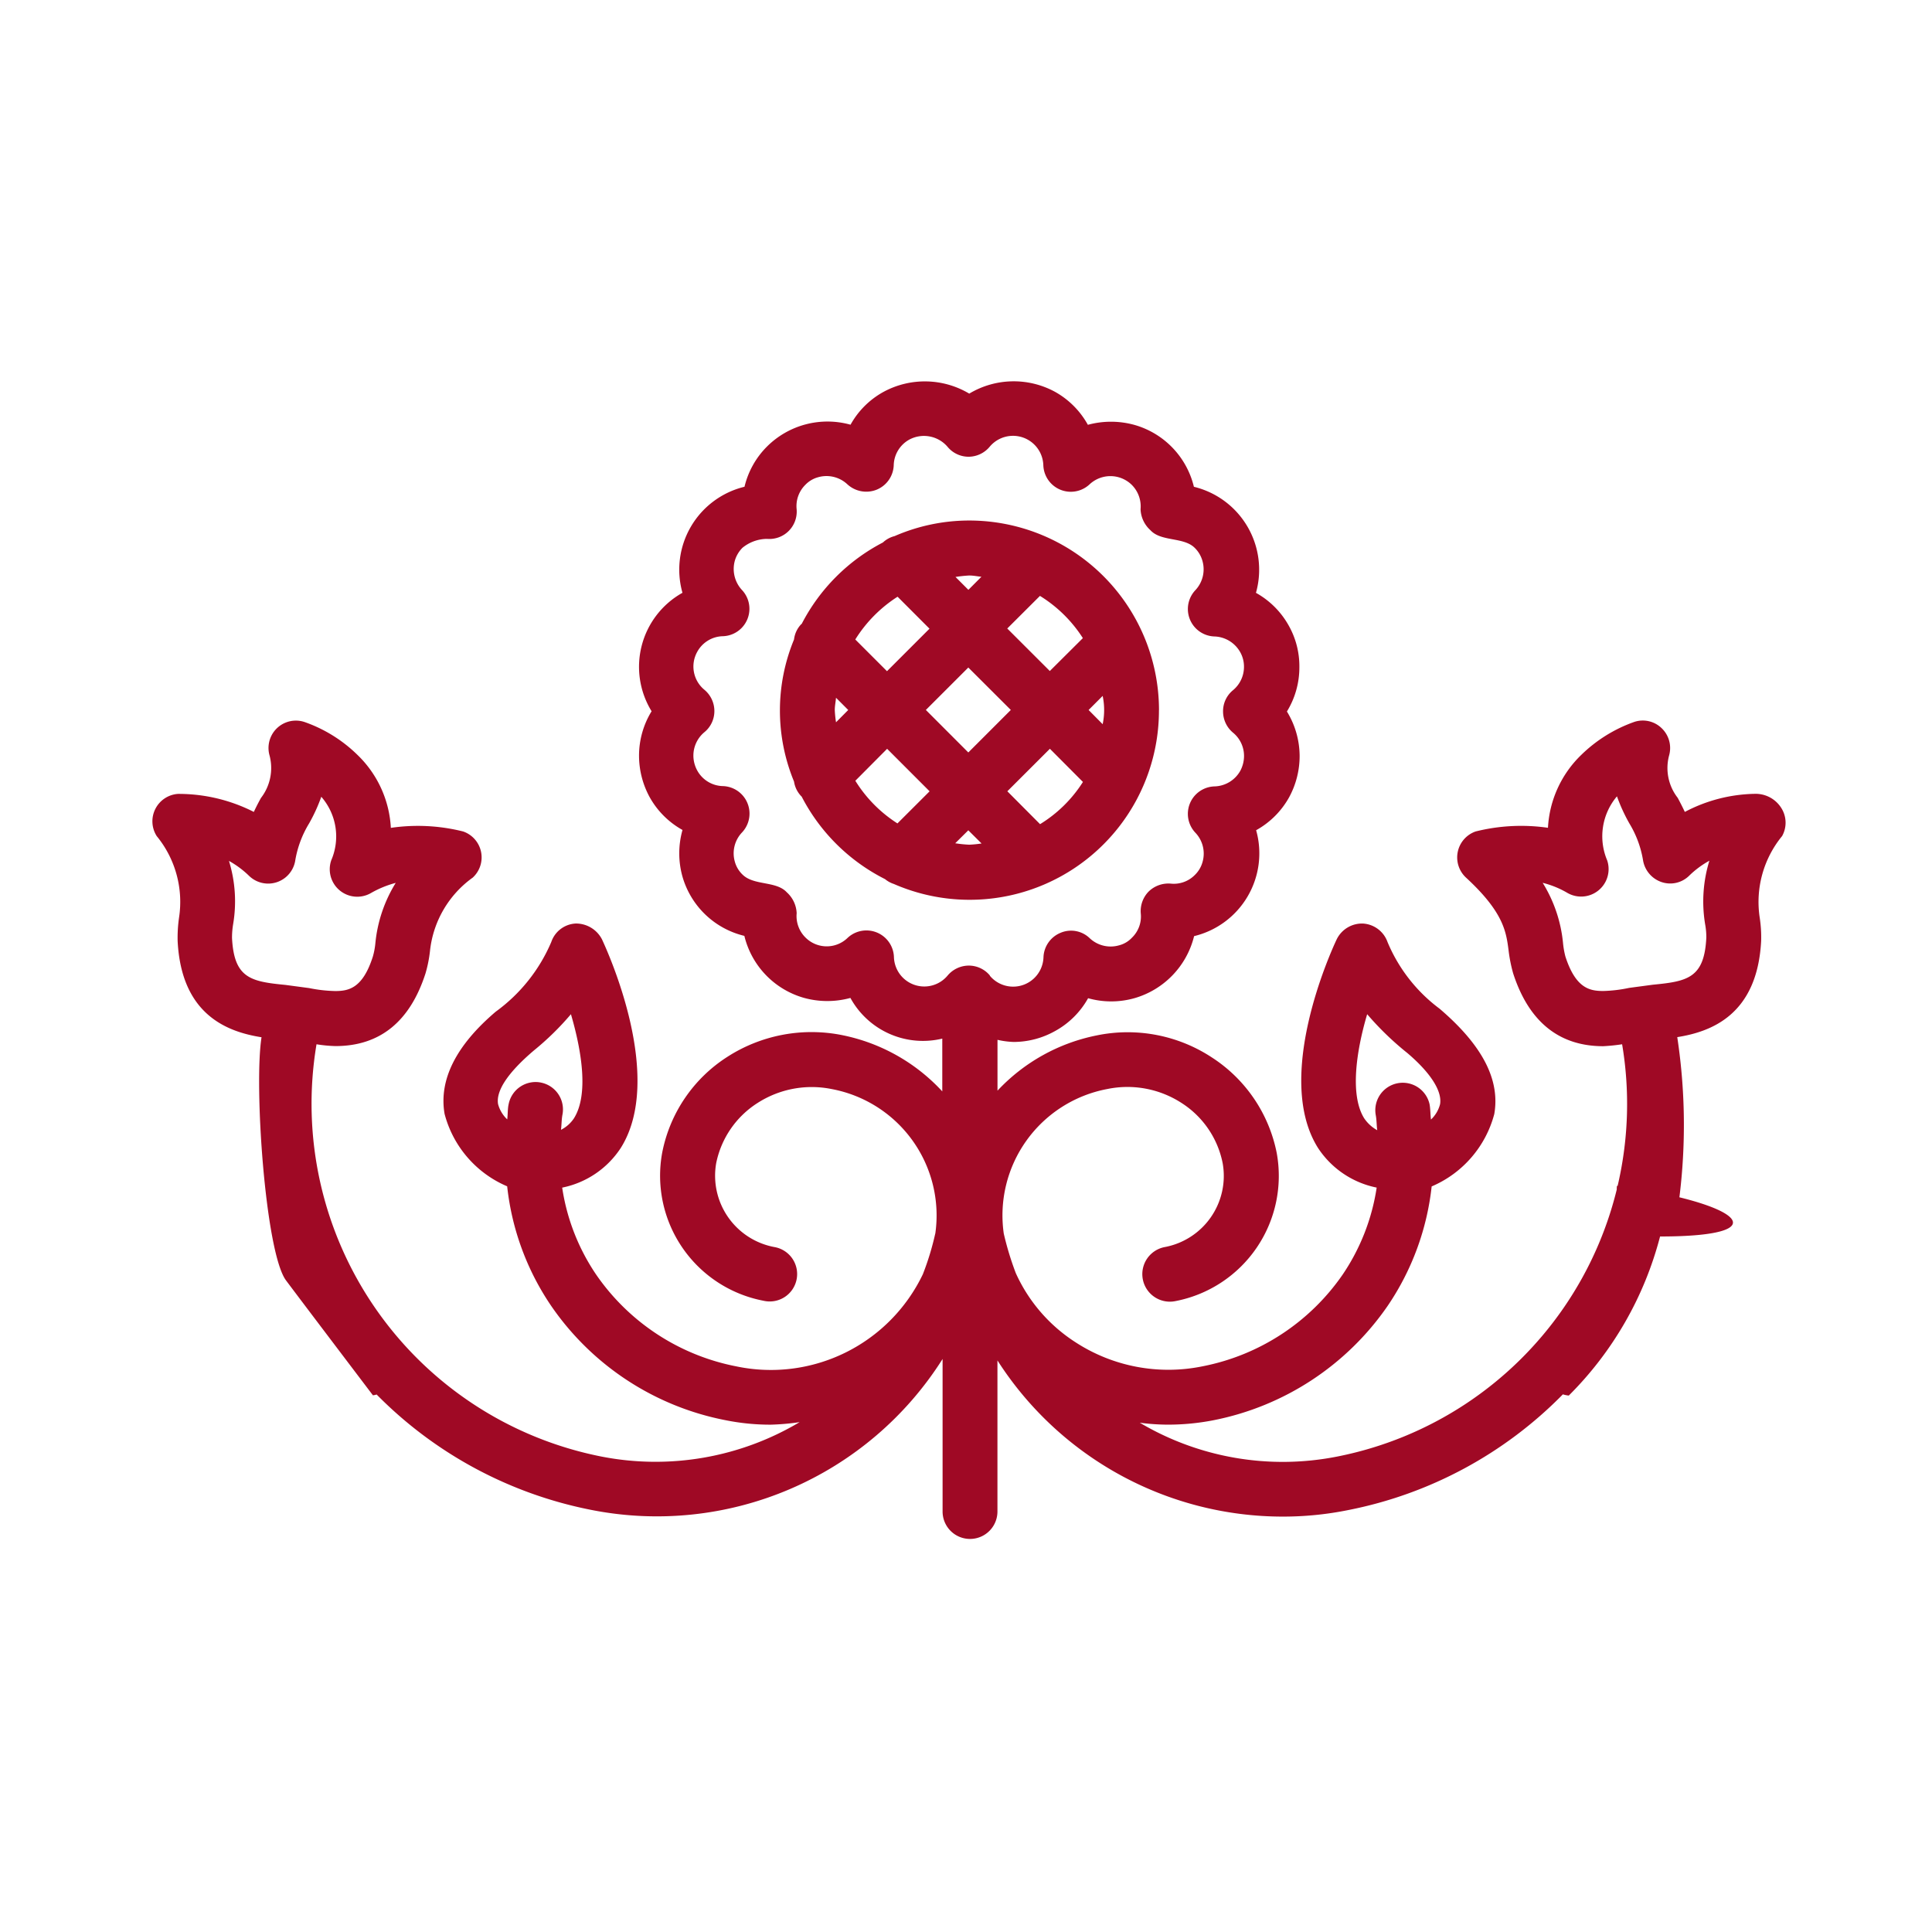 <svg xmlns="http://www.w3.org/2000/svg" width="76" height="76" viewBox="0 0 76 76">
  <g id="Grupo_987102" data-name="Grupo 987102" transform="translate(-5324 1886)">
    <rect id="Rectángulo_345061" data-name="Rectángulo 345061" width="76" height="76" transform="translate(5324 -1886)" fill="none"/>
    <g id="variante-de-girasol-con-borde-de-hojas" transform="translate(5302.303 -1945.241)">
      <g id="Grupo_987101" data-name="Grupo 987101" transform="translate(0 74.241)">
        <path id="Trazado_732568" data-name="Trazado 732568" d="M119.666,92.651a7.466,7.466,0,0,0-7.456-7.457,7.354,7.354,0,0,0-2.945.613,1.05,1.05,0,0,0-.46.251,7.474,7.474,0,0,0-3.193,3.2.175.175,0,0,1-.022.016,1.046,1.046,0,0,0-.281.6,7.312,7.312,0,0,0,0,5.588,1.06,1.06,0,0,0,.281.574c0,.008.012.008.018.015a7.477,7.477,0,0,0,3.282,3.25,1.04,1.04,0,0,0,.343.189,7.447,7.447,0,0,0,10.431-6.834Zm-4.683-4.492a5.311,5.311,0,0,1,1.688,1.661l-1.3,1.294-1.674-1.672Zm-1.146,4.487-1.672,1.672-1.67-1.672,1.67-1.669Zm-1.628-5.289c.162,0,.317.036.472.049l-.513.515-.507-.507A5.391,5.391,0,0,1,112.209,87.356Zm-2.826.835,1.255,1.257-1.672,1.672-1.247-1.247A5.36,5.36,0,0,1,109.383,88.191Zm-2.422,4.939a4.505,4.505,0,0,1-.049-.479c0-.167.034-.317.049-.486l.48.481Zm2.416,3.978a5.306,5.306,0,0,1-1.656-1.678l1.25-1.257,1.671,1.672Zm2.832.838a5.263,5.263,0,0,1-.559-.057l.515-.51.521.518A4.362,4.362,0,0,1,112.209,97.946Zm2.779-.808L113.7,95.845l1.674-1.672,1.3,1.305A5.231,5.231,0,0,1,114.988,97.138Zm1.909-4.492.553-.554a2.7,2.7,0,0,1,0,1.113Z" transform="translate(-52.377 -79.718)" fill="#9f0925"/>
        <path id="Trazado_732569" data-name="Trazado 732569" d="M87,107.881c4.776,0,3.156-1.331-1.695-1.992,0,0-.286,1.65,2.392.92a23.015,23.015,0,0,0-.021-6.77c1.334-.211,3.148-.876,3.3-3.783a5.066,5.066,0,0,0-.058-.927,4.088,4.088,0,0,1,.883-3.2,1.079,1.079,0,0,0-.03-1.1,1.191,1.191,0,0,0-1.012-.561,6.108,6.108,0,0,0-2.785.712c-.094-.2-.19-.385-.28-.554a1.907,1.907,0,0,1-.338-1.67,1.078,1.078,0,0,0-.293-1.069,1.063,1.063,0,0,0-1.083-.246,5.7,5.7,0,0,0-2.077,1.293,4.3,4.3,0,0,0-1.313,2.87,7.4,7.4,0,0,0-2.844.144,1.082,1.082,0,0,0-.382,1.814c1.479,1.363,1.582,2.128,1.677,2.867a5.775,5.775,0,0,0,.182.909c.614,1.89,1.8,2.858,3.541,2.858h0a7.455,7.455,0,0,0,.743-.076A14.139,14.139,0,0,1,74.3,116.538a11.031,11.031,0,0,1-7.767-1.331,8.518,8.518,0,0,0,1.1.076,9.329,9.329,0,0,0,1.787-.171,10.87,10.87,0,0,0,6.863-4.5,10.357,10.357,0,0,0,1.732-4.7,4.283,4.283,0,0,0,2.463-2.847c.232-1.335-.448-2.689-2.152-4.145a6.286,6.286,0,0,1-2.049-2.626,1.094,1.094,0,0,0-.963-.723,1.109,1.109,0,0,0-1.033.618c-.259.546-2.474,5.453-.736,8.211a3.611,3.611,0,0,0,2.307,1.558,8.3,8.3,0,0,1-1.344,3.43,8.722,8.722,0,0,1-5.505,3.6A6.7,6.7,0,0,1,64,112.039a6.333,6.333,0,0,1-2.344-2.716,11.864,11.864,0,0,1-.47-1.542.116.116,0,0,1-.005-.024,5.058,5.058,0,0,1,4.076-5.677,3.916,3.916,0,0,1,2.919.549A3.65,3.65,0,0,1,69.794,105a2.848,2.848,0,0,1-2.292,3.3,1.083,1.083,0,0,0,.429,2.124,5.015,5.015,0,0,0,3.987-5.838,5.817,5.817,0,0,0-2.568-3.76,6.026,6.026,0,0,0-4.514-.854,7.3,7.3,0,0,0-3.9,2.173v-2a3.277,3.277,0,0,0,.642.084A3.351,3.351,0,0,0,63.2,99.8a3.307,3.307,0,0,0,1.3-1.292,3.352,3.352,0,0,0,1.84-.006,3.378,3.378,0,0,0,2.33-2.436A3.35,3.35,0,0,0,71.11,91.9a3.328,3.328,0,0,0,1.3-1.3,3.4,3.4,0,0,0,.411-1.626,3.368,3.368,0,0,0-.5-1.744,3.315,3.315,0,0,0,.49-1.744,3.254,3.254,0,0,0-.416-1.631,3.32,3.32,0,0,0-1.292-1.293,3.356,3.356,0,0,0-2.441-4.172,3.342,3.342,0,0,0-2.331-2.432,3.464,3.464,0,0,0-1.84-.006A3.326,3.326,0,0,0,63.2,74.655a3.4,3.4,0,0,0-3.375.07,3.413,3.413,0,0,0-3.37-.07,3.294,3.294,0,0,0-1.3,1.293,3.369,3.369,0,0,0-3.28.853,3.324,3.324,0,0,0-.891,1.588,3.355,3.355,0,0,0-2.441,4.171,3.337,3.337,0,0,0-1.214,4.66,3.338,3.338,0,0,0-.494,1.749,3.414,3.414,0,0,0,.417,1.628,3.331,3.331,0,0,0,1.293,1.293,3.381,3.381,0,0,0,0,1.84,3.344,3.344,0,0,0,2.433,2.326,3.355,3.355,0,0,0,2.332,2.435,3.435,3.435,0,0,0,1.84.006,3.252,3.252,0,0,0,3.614,1.6v2.077a7.316,7.316,0,0,0-3.936-2.213,6.118,6.118,0,0,0-4.516.852,5.784,5.784,0,0,0-2.565,3.767,5.007,5.007,0,0,0,3.988,5.83,1.078,1.078,0,1,0,.43-2.112,2.855,2.855,0,0,1-2.295-3.3,3.666,3.666,0,0,1,1.625-2.367,3.94,3.94,0,0,1,2.919-.549,5.057,5.057,0,0,1,4.076,5.682c0,.005-.006.013-.006.018A10.816,10.816,0,0,1,58,109.366a6.626,6.626,0,0,1-7.346,3.623,8.713,8.713,0,0,1-5.5-3.6,8.267,8.267,0,0,1-1.342-3.43,3.6,3.6,0,0,0,2.305-1.561c1.734-2.755-.482-7.654-.742-8.21a1.149,1.149,0,0,0-1.031-.618,1.072,1.072,0,0,0-.961.727A6.549,6.549,0,0,1,41.2,99.036c-1.569,1.334-2.246,2.689-2.014,4.024a4.273,4.273,0,0,0,2.462,2.848,10.338,10.338,0,0,0,1.729,4.7,10.815,10.815,0,0,0,6.86,4.5,8.913,8.913,0,0,0,1.777.176,9.462,9.462,0,0,0,1.139-.1,11.081,11.081,0,0,1-7.794,1.355A14.145,14.145,0,0,1,34.148,100.32a5.416,5.416,0,0,0,.746.071c1.741,0,2.929-.957,3.542-2.861a5.173,5.173,0,0,0,.178-.9,4.077,4.077,0,0,1,1.68-2.867,1.079,1.079,0,0,0-.378-1.814,7.315,7.315,0,0,0-2.844-.142,4.3,4.3,0,0,0-1.314-2.871,5.619,5.619,0,0,0-2.079-1.292A1.077,1.077,0,0,0,32.3,88.958a1.925,1.925,0,0,1-.337,1.672c-.093.167-.19.354-.281.55a6.523,6.523,0,0,0-2.986-.709,1.081,1.081,0,0,0-.834,1.66,4.082,4.082,0,0,1,.879,3.2,5.529,5.529,0,0,0-.056.927c.146,2.911,1.963,3.575,3.3,3.786-.3,1.908.143,8.333.937,9.528.073.111,3.445,4.557,3.445,4.557a.7.7,0,0,0,.145-.032,16.256,16.256,0,0,0,8.419,4.535,13.293,13.293,0,0,0,13.845-5.932v6a1.079,1.079,0,0,0,2.158,0v-5.943A13.332,13.332,0,0,0,72.13,118.9a12.931,12.931,0,0,0,2.61-.258,16.215,16.215,0,0,0,8.437-4.551,1.16,1.16,0,0,0,.232.048A13.687,13.687,0,0,0,87,107.881Zm-2.236-9.657c-.53,0-1.081-.1-1.488-1.355a3.4,3.4,0,0,1-.094-.535,5.484,5.484,0,0,0-.8-2.365,3.657,3.657,0,0,1,.968.394,1.081,1.081,0,0,0,1.569-1.278,2.428,2.428,0,0,1,.385-2.518,6.881,6.881,0,0,0,.485,1.06,4.072,4.072,0,0,1,.538,1.437,1.094,1.094,0,0,0,.722.872,1.061,1.061,0,0,0,1.1-.251,3.669,3.669,0,0,1,.791-.586,5.457,5.457,0,0,0-.169,2.49,2.784,2.784,0,0,1,.048.542c-.079,1.582-.739,1.715-2.1,1.846l-.936.125A5.511,5.511,0,0,1,84.765,98.224Zm-9.4,5.013c-.559-.885-.335-2.584.114-4.1a11.682,11.682,0,0,0,1.582,1.529c.918.781,1.371,1.5,1.286,2.009a1.256,1.256,0,0,1-.358.606c-.026-.195-.019-.4-.055-.6a1.08,1.08,0,0,0-2.117.427c.037.2.032.4.058.593A1.477,1.477,0,0,1,75.365,103.238Zm-32.389-1.411a1.08,1.08,0,0,0-1.269.849c-.043.19-.03.4-.056.6a1.279,1.279,0,0,1-.36-.6c-.089-.511.368-1.229,1.418-2.119a10.988,10.988,0,0,0,1.448-1.419c.422,1.439.706,3.169.116,4.1a1.343,1.343,0,0,1-.507.448c.025-.195.02-.393.056-.588A1.076,1.076,0,0,0,42.976,101.827ZM32.924,97.985c-1.362-.132-2.02-.263-2.1-1.847a3.23,3.23,0,0,1,.044-.542,5.4,5.4,0,0,0-.164-2.489,3.7,3.7,0,0,1,.788.585,1.079,1.079,0,0,0,1.823-.624,4.108,4.108,0,0,1,.542-1.437,6.637,6.637,0,0,0,.479-1.047,2.369,2.369,0,0,1,.391,2.5A1.081,1.081,0,0,0,36.3,94.365a4.043,4.043,0,0,1,.964-.394,5.511,5.511,0,0,0-.8,2.365,2.879,2.879,0,0,1-.1.535c-.4,1.252-.953,1.355-1.483,1.355a5.664,5.664,0,0,1-1.021-.116Zm27.714-.369a1.079,1.079,0,0,0-.83-.391,1.093,1.093,0,0,0-.834.391,1.194,1.194,0,0,1-2.112-.731,1.083,1.083,0,0,0-1.827-.746,1.179,1.179,0,0,1-1.653-.019,1.185,1.185,0,0,1-.346-.956,1.172,1.172,0,0,0-.389-.822c-.416-.455-1.3-.255-1.744-.7a1.106,1.106,0,0,1-.3-.507,1.191,1.191,0,0,1,.281-1.145,1.082,1.082,0,0,0-.75-1.826,1.181,1.181,0,0,1-1.007-.609,1.232,1.232,0,0,1-.154-.59,1.2,1.2,0,0,1,.435-.923,1.072,1.072,0,0,0,.391-.837,1.091,1.091,0,0,0-.395-.832,1.185,1.185,0,0,1-.281-1.488,1.178,1.178,0,0,1,1.01-.617,1.079,1.079,0,0,0,.752-1.817,1.217,1.217,0,0,1-.281-1.155,1.188,1.188,0,0,1,.3-.507,1.553,1.553,0,0,1,.964-.35,1.077,1.077,0,0,0,1.166-1.17,1.18,1.18,0,0,1,.343-.956,1.091,1.091,0,0,1,.507-.3,1.2,1.2,0,0,1,1.148.281,1.1,1.1,0,0,0,1.155.208,1.081,1.081,0,0,0,.667-.958,1.186,1.186,0,0,1,.616-1.012,1.221,1.221,0,0,1,1.5.284,1.075,1.075,0,0,0,.832.392h0a1.086,1.086,0,0,0,.828-.395,1.194,1.194,0,0,1,2.109.729,1.081,1.081,0,0,0,1.816.755,1.2,1.2,0,0,1,1.666.02,1.2,1.2,0,0,1,.343.955,1.165,1.165,0,0,0,.385.823c.422.465,1.311.26,1.748.7a1.15,1.15,0,0,1,.3.507,1.2,1.2,0,0,1-.28,1.158,1.08,1.08,0,0,0,.757,1.818,1.209,1.209,0,0,1,1.01.618,1.159,1.159,0,0,1,.148.58,1.191,1.191,0,0,1-.433.917,1.064,1.064,0,0,0-.39.838,1.086,1.086,0,0,0,.393.832,1.183,1.183,0,0,1,.432.918,1.246,1.246,0,0,1-.145.578,1.2,1.2,0,0,1-1.012.617,1.08,1.08,0,0,0-.755,1.824,1.192,1.192,0,0,1,.28,1.149,1.124,1.124,0,0,1-.3.508,1.159,1.159,0,0,1-.954.343,1.115,1.115,0,0,0-.865.311,1.1,1.1,0,0,0-.311.861,1.157,1.157,0,0,1-.348.956,1.045,1.045,0,0,1-.507.3,1.2,1.2,0,0,1-1.149-.276,1.055,1.055,0,0,0-1.153-.216,1.082,1.082,0,0,0-.67.958,1.194,1.194,0,0,1-2.112.728Z" transform="translate(0 -74.241)" fill="#9f0925"/>
      </g>
    </g>
  </g>
</svg>
